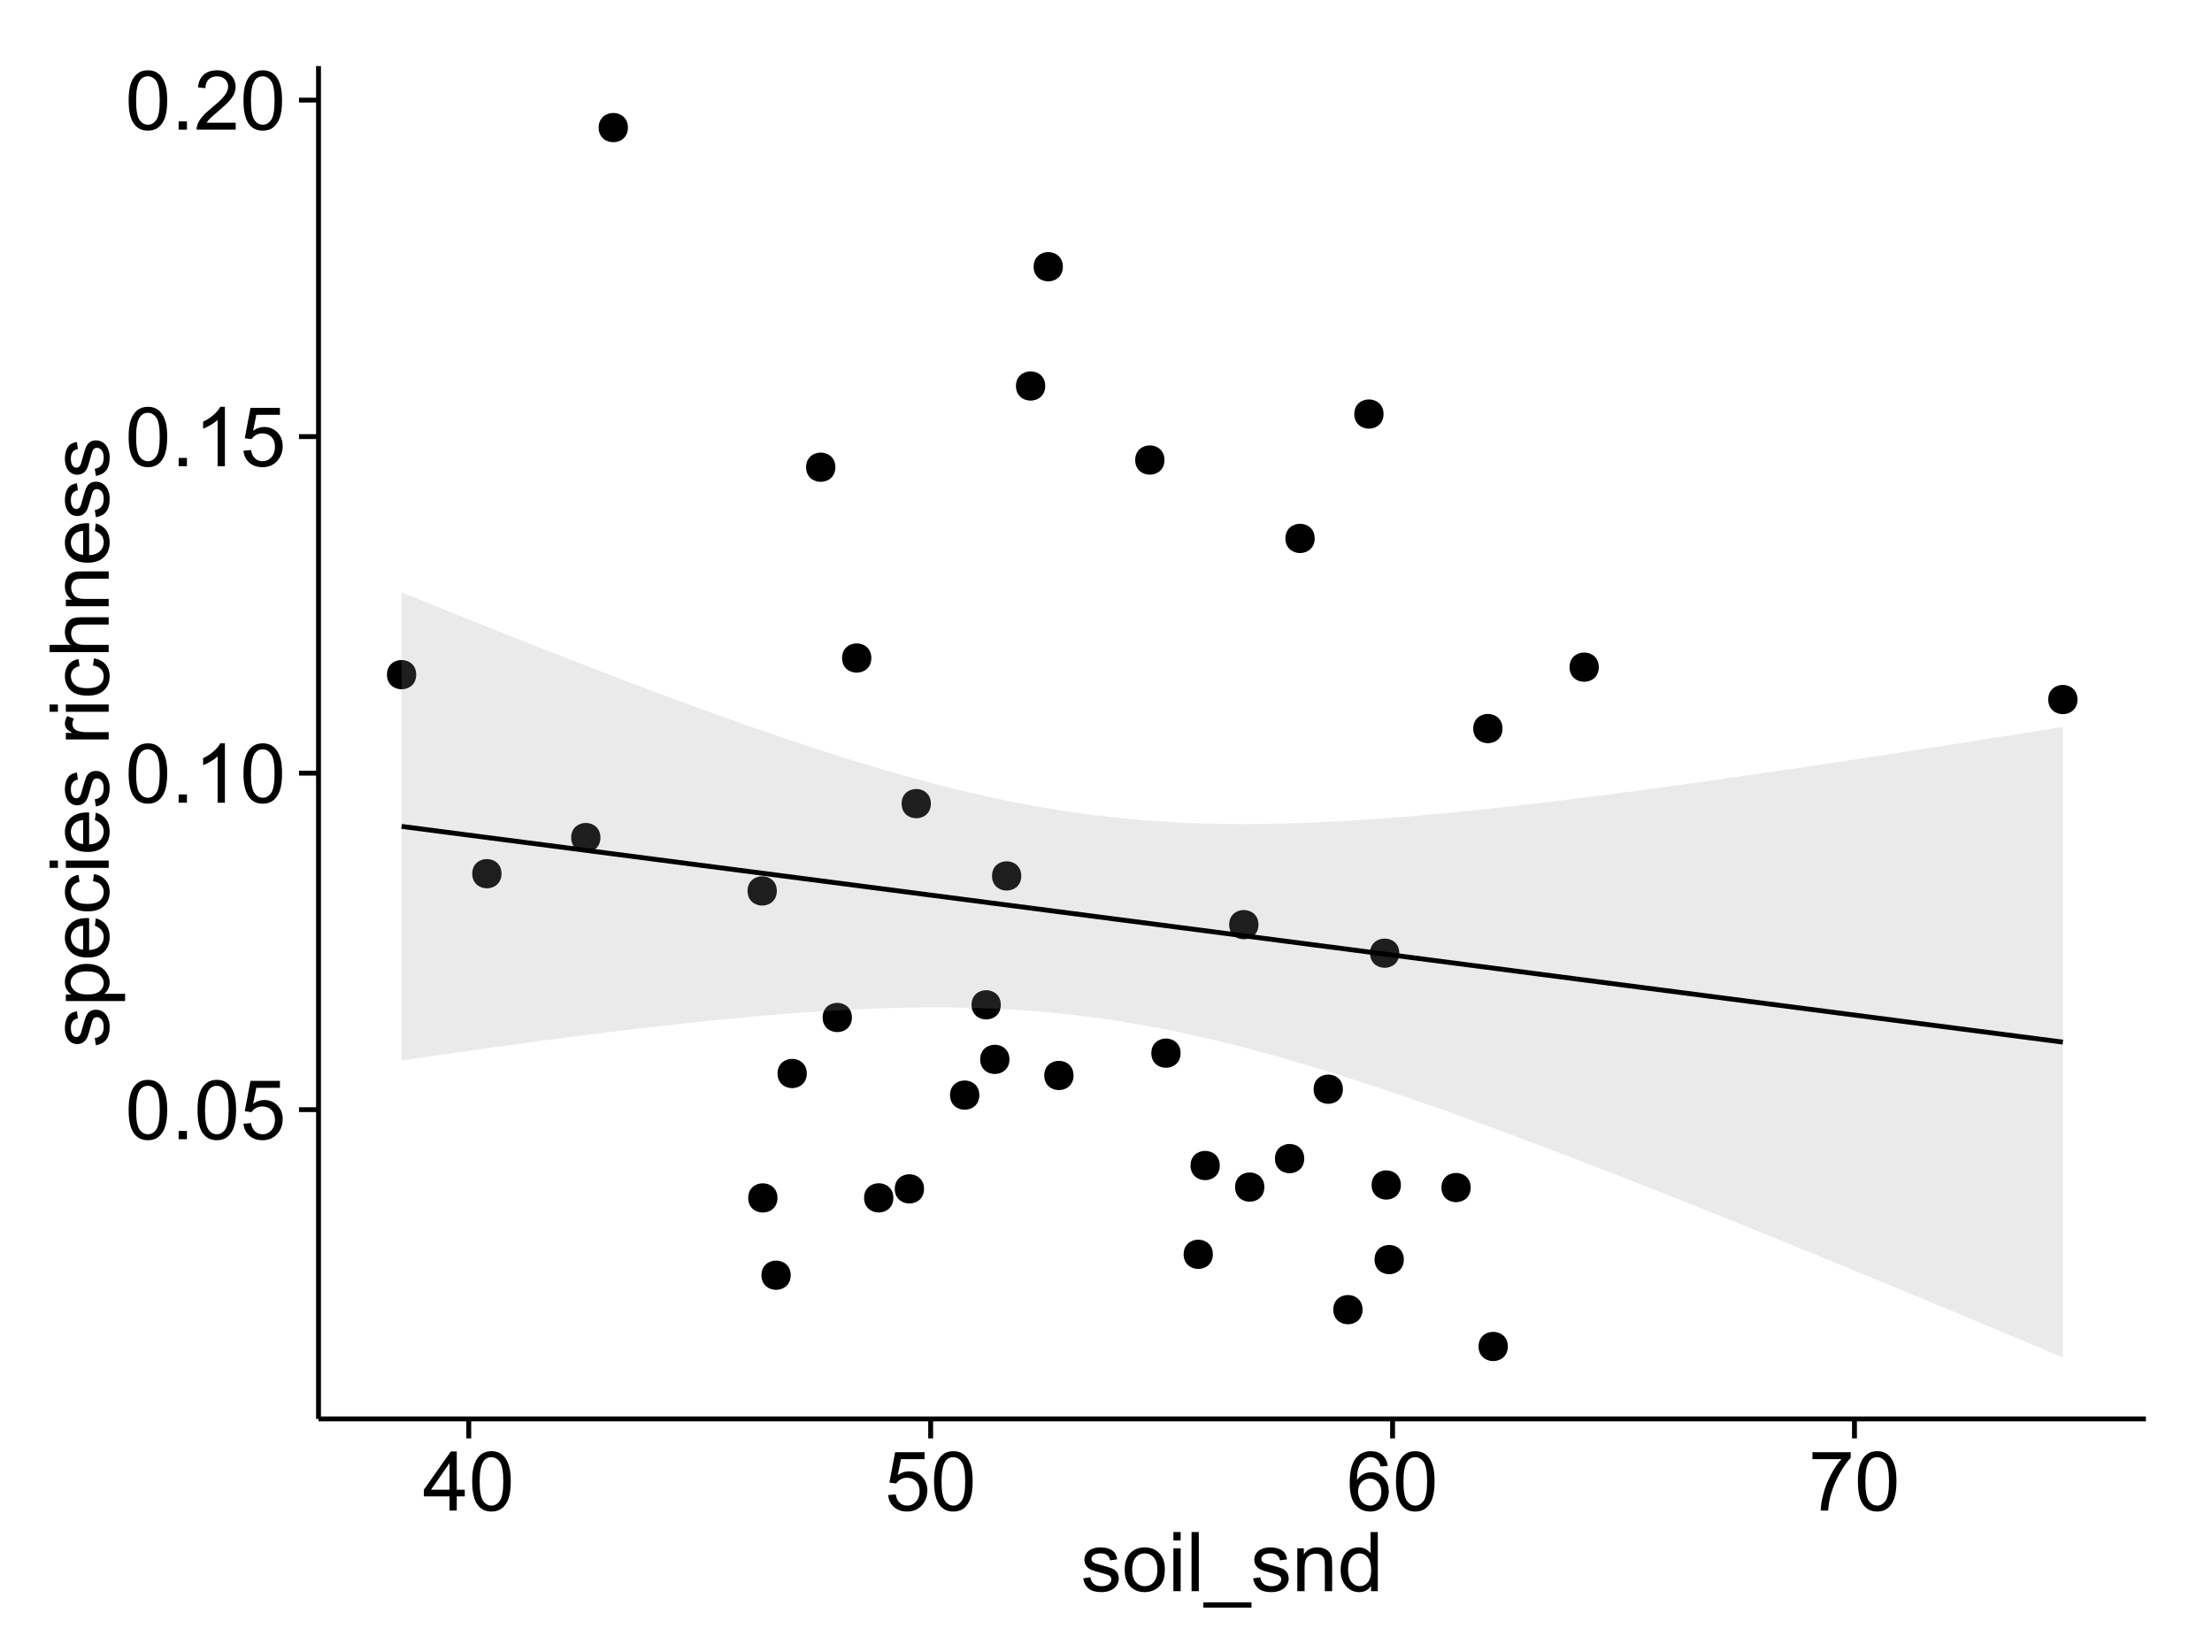 <?xml version="1.0" encoding="UTF-8"?>
<svg xmlns="http://www.w3.org/2000/svg" xmlns:xlink="http://www.w3.org/1999/xlink" width="482pt" height="360pt" viewBox="0 0 482 360" version="1.1">
<defs>
<g>
<symbol overflow="visible" id="glyph0-0">
<path style="stroke:none;" d="M 0.746 -6.355 C 0.742 -7.875 0.898 -9.102 1.215 -10.031 C 1.527 -10.961 1.996 -11.676 2.613 -12.18 C 3.23 -12.684 4.008 -12.938 4.949 -12.938 C 5.637 -12.938 6.242 -12.797 6.766 -12.52 C 7.285 -12.238 7.715 -11.836 8.059 -11.316 C 8.395 -10.789 8.664 -10.152 8.859 -9.398 C 9.051 -8.645 9.145 -7.629 9.148 -6.355 C 9.145 -4.84 8.992 -3.617 8.684 -2.691 C 8.371 -1.762 7.906 -1.047 7.289 -0.539 C 6.672 -0.035 5.891 0.215 4.949 0.219 C 3.703 0.215 2.727 -0.227 2.023 -1.117 C 1.168 -2.188 0.742 -3.934 0.746 -6.355 Z M 2.375 -6.355 C 2.371 -4.234 2.621 -2.824 3.117 -2.129 C 3.609 -1.426 4.219 -1.078 4.949 -1.082 C 5.672 -1.078 6.281 -1.43 6.781 -2.137 C 7.273 -2.836 7.523 -4.242 7.523 -6.355 C 7.523 -8.473 7.273 -9.883 6.781 -10.582 C 6.281 -11.277 5.664 -11.625 4.93 -11.629 C 4.199 -11.625 3.621 -11.316 3.191 -10.703 C 2.645 -9.918 2.371 -8.469 2.375 -6.355 Z M 2.375 -6.355 "/>
</symbol>
<symbol overflow="visible" id="glyph0-1">
<path style="stroke:none;" d="M 1.633 0 L 1.633 -1.801 L 3.438 -1.801 L 3.438 0 Z M 1.633 0 "/>
</symbol>
<symbol overflow="visible" id="glyph0-2">
<path style="stroke:none;" d="M 0.746 -3.375 L 2.406 -3.516 C 2.527 -2.707 2.812 -2.098 3.266 -1.691 C 3.711 -1.281 4.254 -1.078 4.887 -1.082 C 5.648 -1.078 6.293 -1.363 6.82 -1.941 C 7.344 -2.512 7.605 -3.273 7.609 -4.227 C 7.605 -5.125 7.352 -5.84 6.848 -6.363 C 6.34 -6.883 5.676 -7.141 4.859 -7.145 C 4.344 -7.141 3.887 -7.027 3.48 -6.797 C 3.07 -6.566 2.746 -6.266 2.516 -5.898 L 1.027 -6.09 L 2.277 -12.711 L 8.684 -12.711 L 8.684 -11.195 L 3.543 -11.195 L 2.848 -7.734 C 3.621 -8.273 4.43 -8.543 5.281 -8.543 C 6.402 -8.543 7.352 -8.152 8.129 -7.371 C 8.898 -6.59 9.285 -5.586 9.289 -4.367 C 9.285 -3.195 8.945 -2.188 8.27 -1.344 C 7.441 -0.301 6.316 0.215 4.887 0.219 C 3.715 0.215 2.758 -0.109 2.016 -0.766 C 1.273 -1.418 0.848 -2.289 0.746 -3.375 Z M 0.746 -3.375 "/>
</symbol>
<symbol overflow="visible" id="glyph0-3">
<path style="stroke:none;" d="M 6.707 0 L 5.125 0 L 5.125 -10.082 C 4.742 -9.715 4.242 -9.352 3.625 -8.988 C 3.004 -8.625 2.449 -8.352 1.961 -8.172 L 1.961 -9.703 C 2.844 -10.117 3.617 -10.621 4.281 -11.215 C 4.941 -11.805 5.41 -12.379 5.688 -12.938 L 6.707 -12.938 Z M 6.707 0 "/>
</symbol>
<symbol overflow="visible" id="glyph0-4">
<path style="stroke:none;" d="M 9.062 -1.52 L 9.062 0 L 0.547 0 C 0.531 -0.379 0.594 -0.742 0.73 -1.098 C 0.945 -1.676 1.293 -2.25 1.77 -2.812 C 2.246 -3.375 2.934 -4.023 3.84 -4.766 C 5.238 -5.906 6.188 -6.816 6.68 -7.492 C 7.172 -8.16 7.418 -8.793 7.418 -9.395 C 7.418 -10.02 7.191 -10.551 6.746 -10.98 C 6.293 -11.41 5.711 -11.625 4.992 -11.629 C 4.23 -11.625 3.621 -11.395 3.164 -10.941 C 2.703 -10.48 2.469 -9.848 2.469 -9.043 L 0.844 -9.211 C 0.953 -10.422 1.371 -11.344 2.102 -11.984 C 2.824 -12.617 3.801 -12.938 5.027 -12.938 C 6.262 -12.938 7.238 -12.594 7.961 -11.91 C 8.68 -11.223 9.039 -10.371 9.043 -9.359 C 9.039 -8.84 8.934 -8.336 8.727 -7.84 C 8.512 -7.34 8.164 -6.812 7.676 -6.266 C 7.188 -5.711 6.375 -4.957 5.238 -4 C 4.285 -3.199 3.676 -2.66 3.41 -2.379 C 3.141 -2.094 2.918 -1.805 2.742 -1.52 Z M 9.062 -1.52 "/>
</symbol>
<symbol overflow="visible" id="glyph0-5">
<path style="stroke:none;" d="M 5.82 0 L 5.82 -3.086 L 0.227 -3.086 L 0.227 -4.535 L 6.109 -12.883 L 7.398 -12.883 L 7.398 -4.535 L 9.141 -4.535 L 9.141 -3.086 L 7.398 -3.086 L 7.398 0 Z M 5.82 -4.535 L 5.82 -10.344 L 1.785 -4.535 Z M 5.82 -4.535 "/>
</symbol>
<symbol overflow="visible" id="glyph0-6">
<path style="stroke:none;" d="M 8.957 -9.73 L 7.383 -9.605 C 7.242 -10.223 7.043 -10.676 6.785 -10.961 C 6.355 -11.41 5.828 -11.637 5.203 -11.637 C 4.695 -11.637 4.25 -11.496 3.875 -11.215 C 3.375 -10.852 2.984 -10.32 2.695 -9.625 C 2.406 -8.926 2.258 -7.934 2.25 -6.645 C 2.629 -7.223 3.094 -7.652 3.645 -7.938 C 4.195 -8.215 4.773 -8.355 5.379 -8.359 C 6.434 -8.355 7.328 -7.969 8.07 -7.195 C 8.809 -6.418 9.18 -5.414 9.184 -4.184 C 9.18 -3.371 9.008 -2.617 8.66 -1.926 C 8.312 -1.23 7.832 -0.699 7.227 -0.332 C 6.613 0.035 5.922 0.215 5.148 0.219 C 3.828 0.215 2.754 -0.266 1.922 -1.234 C 1.09 -2.199 0.672 -3.797 0.676 -6.031 C 0.672 -8.516 1.133 -10.328 2.055 -11.461 C 2.855 -12.445 3.938 -12.938 5.301 -12.938 C 6.312 -12.938 7.141 -12.652 7.789 -12.086 C 8.434 -11.516 8.824 -10.73 8.957 -9.73 Z M 2.496 -4.176 C 2.496 -3.629 2.609 -3.105 2.844 -2.609 C 3.07 -2.109 3.395 -1.73 3.812 -1.473 C 4.227 -1.207 4.664 -1.078 5.125 -1.082 C 5.789 -1.078 6.363 -1.348 6.844 -1.891 C 7.324 -2.426 7.562 -3.156 7.566 -4.086 C 7.562 -4.973 7.328 -5.676 6.855 -6.191 C 6.379 -6.703 5.781 -6.961 5.062 -6.961 C 4.348 -6.961 3.738 -6.703 3.242 -6.191 C 2.742 -5.676 2.496 -5.004 2.496 -4.176 Z M 2.496 -4.176 "/>
</symbol>
<symbol overflow="visible" id="glyph0-7">
<path style="stroke:none;" d="M 0.852 -11.195 L 0.852 -12.719 L 9.195 -12.719 L 9.195 -11.488 C 8.367 -10.613 7.555 -9.453 6.754 -8.008 C 5.945 -6.559 5.324 -5.07 4.887 -3.543 C 4.57 -2.461 4.367 -1.281 4.281 0 L 2.656 0 C 2.668 -1.012 2.867 -2.234 3.25 -3.672 C 3.629 -5.105 4.176 -6.492 4.891 -7.828 C 5.602 -9.16 6.359 -10.281 7.164 -11.195 Z M 0.852 -11.195 "/>
</symbol>
<symbol overflow="visible" id="glyph0-8">
<path style="stroke:none;" d="M 0.555 -2.785 L 2.117 -3.031 C 2.203 -2.402 2.449 -1.922 2.852 -1.59 C 3.25 -1.254 3.812 -1.09 4.535 -1.09 C 5.262 -1.09 5.801 -1.234 6.152 -1.531 C 6.504 -1.824 6.68 -2.172 6.68 -2.574 C 6.68 -2.926 6.523 -3.207 6.215 -3.418 C 5.996 -3.555 5.457 -3.734 4.598 -3.953 C 3.434 -4.246 2.629 -4.5 2.184 -4.715 C 1.734 -4.926 1.395 -5.223 1.164 -5.602 C 0.93 -5.98 0.812 -6.398 0.816 -6.855 C 0.812 -7.27 0.91 -7.652 1.102 -8.012 C 1.293 -8.363 1.551 -8.66 1.883 -8.895 C 2.125 -9.074 2.461 -9.227 2.887 -9.355 C 3.309 -9.48 3.766 -9.543 4.254 -9.547 C 4.984 -9.543 5.625 -9.438 6.184 -9.23 C 6.734 -9.016 7.145 -8.73 7.41 -8.371 C 7.672 -8.008 7.852 -7.527 7.953 -6.926 L 6.406 -6.715 C 6.332 -7.195 6.129 -7.57 5.793 -7.84 C 5.453 -8.105 4.977 -8.238 4.367 -8.242 C 3.637 -8.238 3.121 -8.117 2.812 -7.883 C 2.5 -7.641 2.344 -7.359 2.348 -7.039 C 2.344 -6.832 2.406 -6.648 2.539 -6.484 C 2.664 -6.312 2.867 -6.172 3.148 -6.062 C 3.301 -6.004 3.766 -5.871 4.543 -5.66 C 5.66 -5.359 6.441 -5.113 6.887 -4.926 C 7.324 -4.734 7.672 -4.457 7.926 -4.094 C 8.176 -3.73 8.301 -3.281 8.305 -2.742 C 8.301 -2.215 8.148 -1.719 7.844 -1.254 C 7.535 -0.785 7.09 -0.422 6.512 -0.172 C 5.926 0.086 5.27 0.211 4.543 0.211 C 3.328 0.211 2.406 -0.039 1.77 -0.543 C 1.133 -1.047 0.727 -1.793 0.555 -2.785 Z M 0.555 -2.785 "/>
</symbol>
<symbol overflow="visible" id="glyph0-9">
<path style="stroke:none;" d="M 0.598 -4.668 C 0.598 -6.391 1.078 -7.672 2.039 -8.508 C 2.84 -9.199 3.816 -9.543 4.977 -9.547 C 6.254 -9.543 7.305 -9.125 8.121 -8.285 C 8.934 -7.441 9.34 -6.277 9.344 -4.797 C 9.34 -3.594 9.16 -2.648 8.801 -1.961 C 8.441 -1.27 7.914 -0.734 7.227 -0.359 C 6.535 0.023 5.785 0.211 4.977 0.211 C 3.664 0.211 2.609 -0.207 1.805 -1.047 C 1 -1.883 0.598 -3.09 0.598 -4.668 Z M 2.223 -4.668 C 2.219 -3.469 2.48 -2.574 3.004 -1.98 C 3.523 -1.387 4.18 -1.09 4.977 -1.09 C 5.758 -1.09 6.41 -1.387 6.934 -1.984 C 7.453 -2.582 7.715 -3.492 7.719 -4.719 C 7.715 -5.871 7.453 -6.746 6.93 -7.344 C 6.402 -7.934 5.75 -8.23 4.977 -8.234 C 4.18 -8.23 3.523 -7.938 3.004 -7.348 C 2.48 -6.754 2.219 -5.859 2.223 -4.668 Z M 2.223 -4.668 "/>
</symbol>
<symbol overflow="visible" id="glyph0-10">
<path style="stroke:none;" d="M 1.195 -11.066 L 1.195 -12.883 L 2.777 -12.883 L 2.777 -11.066 Z M 1.195 0 L 1.195 -9.336 L 2.777 -9.336 L 2.777 0 Z M 1.195 0 "/>
</symbol>
<symbol overflow="visible" id="glyph0-11">
<path style="stroke:none;" d="M 1.152 0 L 1.152 -12.883 L 2.734 -12.883 L 2.734 0 Z M 1.152 0 "/>
</symbol>
<symbol overflow="visible" id="glyph0-12">
<path style="stroke:none;" d="M -0.273 3.578 L -0.273 2.434 L 10.211 2.434 L 10.211 3.578 Z M -0.273 3.578 "/>
</symbol>
<symbol overflow="visible" id="glyph0-13">
<path style="stroke:none;" d="M 1.188 0 L 1.188 -9.336 L 2.609 -9.336 L 2.609 -8.008 C 3.293 -9.031 4.285 -9.543 5.582 -9.547 C 6.141 -9.543 6.656 -9.441 7.133 -9.242 C 7.602 -9.035 7.957 -8.77 8.191 -8.445 C 8.426 -8.113 8.59 -7.727 8.684 -7.277 C 8.742 -6.98 8.77 -6.465 8.773 -5.738 L 8.773 0 L 7.188 0 L 7.188 -5.68 C 7.184 -6.32 7.121 -6.801 7.004 -7.121 C 6.879 -7.438 6.66 -7.695 6.348 -7.887 C 6.031 -8.074 5.664 -8.168 5.246 -8.172 C 4.566 -8.168 3.984 -7.953 3.5 -7.531 C 3.008 -7.102 2.766 -6.293 2.77 -5.098 L 2.77 0 Z M 1.188 0 "/>
</symbol>
<symbol overflow="visible" id="glyph0-14">
<path style="stroke:none;" d="M 7.242 0 L 7.242 -1.18 C 6.648 -0.25 5.777 0.211 4.633 0.211 C 3.887 0.211 3.203 0.008 2.578 -0.402 C 1.953 -0.812 1.469 -1.387 1.129 -2.121 C 0.785 -2.855 0.613 -3.699 0.617 -4.656 C 0.613 -5.586 0.77 -6.43 1.082 -7.191 C 1.391 -7.949 1.855 -8.531 2.477 -8.938 C 3.098 -9.34 3.793 -9.543 4.562 -9.547 C 5.121 -9.543 5.621 -9.426 6.062 -9.188 C 6.5 -8.949 6.859 -8.641 7.137 -8.262 L 7.137 -12.883 L 8.711 -12.883 L 8.711 0 Z M 2.242 -4.656 C 2.238 -3.461 2.488 -2.566 2.996 -1.977 C 3.496 -1.383 4.094 -1.09 4.781 -1.09 C 5.473 -1.09 6.059 -1.371 6.543 -1.938 C 7.023 -2.5 7.266 -3.363 7.27 -4.527 C 7.266 -5.801 7.02 -6.738 6.531 -7.336 C 6.035 -7.934 5.43 -8.23 4.711 -8.234 C 4.008 -8.23 3.418 -7.945 2.949 -7.371 C 2.473 -6.797 2.238 -5.891 2.242 -4.656 Z M 2.242 -4.656 "/>
</symbol>
<symbol overflow="visible" id="glyph1-0">
<path style="stroke:none;" d="M -2.785 -0.555 L -3.031 -2.117 C -2.402 -2.203 -1.922 -2.449 -1.59 -2.852 C -1.254 -3.25 -1.09 -3.812 -1.09 -4.535 C -1.09 -5.262 -1.234 -5.801 -1.531 -6.152 C -1.824 -6.504 -2.172 -6.68 -2.574 -6.68 C -2.926 -6.68 -3.207 -6.523 -3.418 -6.215 C -3.555 -5.996 -3.734 -5.457 -3.953 -4.598 C -4.246 -3.434 -4.5 -2.629 -4.715 -2.184 C -4.926 -1.734 -5.223 -1.395 -5.602 -1.164 C -5.98 -0.93 -6.398 -0.812 -6.855 -0.816 C -7.27 -0.812 -7.652 -0.91 -8.012 -1.102 C -8.363 -1.293 -8.66 -1.551 -8.895 -1.883 C -9.074 -2.125 -9.227 -2.461 -9.355 -2.887 C -9.48 -3.309 -9.543 -3.766 -9.547 -4.254 C -9.543 -4.984 -9.438 -5.625 -9.23 -6.184 C -9.016 -6.734 -8.73 -7.145 -8.371 -7.41 C -8.008 -7.672 -7.527 -7.852 -6.926 -7.953 L -6.715 -6.406 C -7.195 -6.332 -7.57 -6.129 -7.84 -5.797 C -8.105 -5.457 -8.238 -4.98 -8.242 -4.367 C -8.238 -3.637 -8.117 -3.121 -7.883 -2.812 C -7.641 -2.5 -7.359 -2.344 -7.039 -2.348 C -6.832 -2.344 -6.648 -2.406 -6.484 -2.539 C -6.312 -2.664 -6.172 -2.867 -6.062 -3.148 C -6.004 -3.301 -5.871 -3.766 -5.66 -4.543 C -5.359 -5.66 -5.113 -6.441 -4.926 -6.887 C -4.734 -7.324 -4.457 -7.672 -4.094 -7.926 C -3.73 -8.176 -3.281 -8.301 -2.742 -8.305 C -2.211 -8.301 -1.711 -8.148 -1.25 -7.844 C -0.781 -7.535 -0.422 -7.09 -0.172 -6.512 C 0.086 -5.926 0.211 -5.27 0.211 -4.543 C 0.211 -3.328 -0.039 -2.406 -0.543 -1.77 C -1.047 -1.133 -1.793 -0.727 -2.785 -0.555 Z M -2.785 -0.555 "/>
</symbol>
<symbol overflow="visible" id="glyph1-1">
<path style="stroke:none;" d="M 3.578 -1.188 L -9.336 -1.188 L -9.336 -2.629 L -8.121 -2.629 C -8.594 -2.965 -8.949 -3.348 -9.188 -3.777 C -9.426 -4.203 -9.543 -4.723 -9.547 -5.336 C -9.543 -6.129 -9.34 -6.832 -8.93 -7.445 C -8.516 -8.051 -7.934 -8.512 -7.191 -8.824 C -6.441 -9.133 -5.625 -9.285 -4.738 -9.289 C -3.781 -9.285 -2.922 -9.113 -2.156 -8.773 C -1.391 -8.43 -0.805 -7.934 -0.398 -7.281 C 0.008 -6.625 0.211 -5.938 0.211 -5.219 C 0.211 -4.691 0.102 -4.219 -0.121 -3.801 C -0.344 -3.379 -0.625 -3.035 -0.965 -2.77 L 3.578 -2.77 Z M -4.613 -2.621 C -3.41 -2.613 -2.523 -2.855 -1.949 -3.348 C -1.375 -3.832 -1.09 -4.422 -1.09 -5.117 C -1.09 -5.816 -1.387 -6.418 -1.98 -6.922 C -2.574 -7.418 -3.496 -7.668 -4.746 -7.672 C -5.934 -7.668 -6.824 -7.426 -7.418 -6.938 C -8.008 -6.449 -8.301 -5.863 -8.305 -5.188 C -8.301 -4.508 -7.988 -3.914 -7.359 -3.398 C -6.727 -2.879 -5.809 -2.617 -4.613 -2.621 Z M -4.613 -2.621 "/>
</symbol>
<symbol overflow="visible" id="glyph1-2">
<path style="stroke:none;" d="M -3.004 -7.578 L -2.805 -9.211 C -1.848 -8.953 -1.105 -8.473 -0.578 -7.777 C -0.051 -7.078 0.211 -6.188 0.211 -5.105 C 0.211 -3.738 -0.207 -2.656 -1.051 -1.859 C -1.887 -1.055 -3.066 -0.656 -4.586 -0.66 C -6.156 -0.656 -7.375 -1.059 -8.246 -1.871 C -9.109 -2.676 -9.543 -3.727 -9.547 -5.02 C -9.543 -6.266 -9.117 -7.285 -8.27 -8.078 C -7.418 -8.867 -6.223 -9.262 -4.684 -9.266 C -4.586 -9.262 -4.445 -9.258 -4.262 -9.254 L -4.262 -2.293 C -3.234 -2.348 -2.449 -2.641 -1.906 -3.164 C -1.359 -3.684 -1.09 -4.332 -1.09 -5.117 C -1.09 -5.691 -1.242 -6.188 -1.547 -6.598 C -1.852 -7.008 -2.336 -7.332 -3.004 -7.578 Z M -5.562 -2.383 L -5.562 -7.594 C -6.344 -7.523 -6.934 -7.324 -7.328 -6.996 C -7.934 -6.492 -8.238 -5.836 -8.242 -5.035 C -8.238 -4.305 -7.996 -3.695 -7.512 -3.203 C -7.027 -2.707 -6.375 -2.434 -5.562 -2.383 Z M -5.562 -2.383 "/>
</symbol>
<symbol overflow="visible" id="glyph1-3">
<path style="stroke:none;" d="M -3.418 -7.277 L -3.215 -8.832 C -2.141 -8.66 -1.301 -8.227 -0.699 -7.527 C -0.09 -6.824 0.211 -5.965 0.211 -4.949 C 0.211 -3.668 -0.203 -2.641 -1.039 -1.867 C -1.871 -1.09 -3.07 -0.703 -4.633 -0.703 C -5.637 -0.703 -6.52 -0.867 -7.277 -1.203 C -8.031 -1.535 -8.598 -2.047 -8.977 -2.73 C -9.355 -3.41 -9.543 -4.152 -9.547 -4.957 C -9.543 -5.969 -9.289 -6.797 -8.777 -7.441 C -8.262 -8.086 -7.531 -8.5 -6.59 -8.684 L -6.355 -7.145 C -6.98 -6.996 -7.453 -6.738 -7.77 -6.367 C -8.082 -5.992 -8.238 -5.543 -8.242 -5.02 C -8.238 -4.219 -7.953 -3.57 -7.387 -3.074 C -6.812 -2.574 -5.91 -2.324 -4.676 -2.328 C -3.422 -2.324 -2.508 -2.566 -1.941 -3.047 C -1.371 -3.527 -1.09 -4.152 -1.09 -4.93 C -1.09 -5.547 -1.277 -6.066 -1.66 -6.484 C -2.035 -6.898 -2.621 -7.164 -3.418 -7.277 Z M -3.418 -7.277 "/>
</symbol>
<symbol overflow="visible" id="glyph1-4">
<path style="stroke:none;" d="M -11.066 -1.195 L -12.883 -1.195 L -12.883 -2.777 L -11.066 -2.777 Z M 0 -1.195 L -9.336 -1.195 L -9.336 -2.777 L 0 -2.777 Z M 0 -1.195 "/>
</symbol>
<symbol overflow="visible" id="glyph1-5">
<path style="stroke:none;" d=""/>
</symbol>
<symbol overflow="visible" id="glyph1-6">
<path style="stroke:none;" d="M 0 -1.168 L -9.336 -1.168 L -9.336 -2.594 L -7.918 -2.594 C -8.578 -2.953 -9.016 -3.289 -9.23 -3.598 C -9.438 -3.906 -9.543 -4.242 -9.547 -4.613 C -9.543 -5.145 -9.375 -5.688 -9.035 -6.242 L -7.566 -5.695 C -7.793 -5.309 -7.91 -4.922 -7.91 -4.535 C -7.91 -4.188 -7.805 -3.875 -7.598 -3.602 C -7.387 -3.324 -7.098 -3.129 -6.734 -3.016 C -6.168 -2.836 -5.555 -2.746 -4.887 -2.75 L 0 -2.75 Z M 0 -1.168 "/>
</symbol>
<symbol overflow="visible" id="glyph1-7">
<path style="stroke:none;" d="M 0 -1.188 L -12.883 -1.188 L -12.883 -2.77 L -8.262 -2.77 C -9.117 -3.504 -9.543 -4.434 -9.547 -5.562 C -9.543 -6.25 -9.406 -6.852 -9.137 -7.363 C -8.859 -7.871 -8.484 -8.234 -8.004 -8.457 C -7.523 -8.676 -6.824 -8.789 -5.914 -8.789 L 0 -8.789 L 0 -7.207 L -5.914 -7.207 C -6.703 -7.207 -7.281 -7.035 -7.641 -6.691 C -8 -6.348 -8.18 -5.863 -8.184 -5.238 C -8.18 -4.77 -8.059 -4.328 -7.816 -3.914 C -7.574 -3.5 -7.242 -3.203 -6.828 -3.031 C -6.406 -2.852 -5.832 -2.766 -5.105 -2.77 L 0 -2.77 Z M 0 -1.188 "/>
</symbol>
<symbol overflow="visible" id="glyph1-8">
<path style="stroke:none;" d="M 0 -1.188 L -9.336 -1.188 L -9.336 -2.609 L -8.008 -2.609 C -9.031 -3.293 -9.543 -4.285 -9.547 -5.582 C -9.543 -6.141 -9.441 -6.656 -9.242 -7.133 C -9.035 -7.602 -8.77 -7.957 -8.445 -8.191 C -8.113 -8.426 -7.727 -8.59 -7.277 -8.684 C -6.98 -8.742 -6.465 -8.77 -5.738 -8.773 L 0 -8.773 L 0 -7.188 L -5.68 -7.188 C -6.32 -7.184 -6.801 -7.121 -7.121 -7.004 C -7.438 -6.879 -7.695 -6.66 -7.887 -6.348 C -8.074 -6.031 -8.168 -5.664 -8.172 -5.246 C -8.168 -4.57 -7.953 -3.992 -7.531 -3.504 C -7.102 -3.012 -6.293 -2.766 -5.098 -2.77 L 0 -2.77 Z M 0 -1.188 "/>
</symbol>
</g>
<clipPath id="clip1">
  <path d="M 69.406 14.398 L 468.602 14.398 L 468.602 310.164 L 69.406 310.164 Z M 69.406 14.398 "/>
</clipPath>
</defs>
<g id="surface2351">
<rect x="0" y="0" width="482" height="360" style="fill:rgb(100%,100%,100%);fill-opacity:1;stroke:none;"/>
<rect x="0" y="0" width="482" height="360" style="fill:rgb(100%,100%,100%);fill-opacity:1;stroke:none;"/>
<path style="fill:none;stroke-width:1.063;stroke-linecap:round;stroke-linejoin:round;stroke:rgb(100%,100%,100%);stroke-opacity:1;stroke-miterlimit:10;" d="M 0 360 L 482 360 L 482 0 L 0 0 Z M 0 360 "/>
<g clip-path="url(#clip1)" clip-rule="nonzero">
<path style=" stroke:none;fill-rule:nonzero;fill:rgb(100%,100%,100%);fill-opacity:1;" d="M 69.406 309.168 L 467.602 309.168 L 467.602 14.402 L 69.406 14.402 Z M 69.406 309.168 "/>
<path style=" stroke:none;fill-rule:nonzero;fill:rgb(0%,0%,0%);fill-opacity:1;" d="M 168.207 194.129 C 168.207 196.965 163.953 196.965 163.953 194.129 C 163.953 191.293 168.207 191.293 168.207 194.129 "/>
<path style=" stroke:none;fill-rule:nonzero;fill:rgb(0%,0%,0%);fill-opacity:1;" d="M 232.863 234.336 C 232.863 237.168 228.609 237.168 228.609 234.336 C 228.609 231.5 232.863 231.5 232.863 234.336 "/>
<path style=" stroke:none;fill-rule:nonzero;fill:rgb(0%,0%,0%);fill-opacity:1;" d="M 200.285 259.047 C 200.285 261.883 196.035 261.883 196.035 259.047 C 196.035 256.211 200.285 256.211 200.285 259.047 "/>
<path style=" stroke:none;fill-rule:nonzero;fill:rgb(0%,0%,0%);fill-opacity:1;" d="M 221.477 190.859 C 221.477 193.695 217.223 193.695 217.223 190.859 C 217.223 188.023 221.477 188.023 221.477 190.859 "/>
<path style=" stroke:none;fill-rule:nonzero;fill:rgb(0%,0%,0%);fill-opacity:1;" d="M 300.414 90.219 C 300.414 93.051 296.164 93.051 296.164 90.219 C 296.164 87.383 300.414 87.383 300.414 90.219 "/>
<path style=" stroke:none;fill-rule:nonzero;fill:rgb(0%,0%,0%);fill-opacity:1;" d="M 212.328 238.617 C 212.328 241.449 208.078 241.449 208.078 238.617 C 208.078 235.781 212.328 235.781 212.328 238.617 "/>
<path style=" stroke:none;fill-rule:nonzero;fill:rgb(0%,0%,0%);fill-opacity:1;" d="M 273.156 201.473 C 273.156 204.309 268.902 204.309 268.902 201.473 C 268.902 198.641 273.156 198.641 273.156 201.473 "/>
<path style=" stroke:none;fill-rule:nonzero;fill:rgb(0%,0%,0%);fill-opacity:1;" d="M 129.773 182.5 C 129.773 185.336 125.523 185.336 125.523 182.5 C 125.523 179.668 129.773 179.668 129.773 182.5 "/>
<path style=" stroke:none;fill-rule:nonzero;fill:rgb(0%,0%,0%);fill-opacity:1;" d="M 168.348 261.02 C 168.348 263.852 164.094 263.852 164.094 261.02 C 164.094 258.184 168.348 258.184 168.348 261.02 "/>
<path style=" stroke:none;fill-rule:nonzero;fill:rgb(0%,0%,0%);fill-opacity:1;" d="M 218.895 230.828 C 218.895 233.664 214.645 233.664 214.645 230.828 C 214.645 227.992 218.895 227.992 218.895 230.828 "/>
<path style=" stroke:none;fill-rule:nonzero;fill:rgb(0%,0%,0%);fill-opacity:1;" d="M 89.629 147 C 89.629 149.836 85.379 149.836 85.379 147 C 85.379 144.164 89.629 144.164 89.629 147 "/>
<path style=" stroke:none;fill-rule:nonzero;fill:rgb(0%,0%,0%);fill-opacity:1;" d="M 108.215 190.371 C 108.215 193.203 103.965 193.203 103.965 190.371 C 103.965 187.535 108.215 187.535 108.215 190.371 "/>
<path style=" stroke:none;fill-rule:nonzero;fill:rgb(0%,0%,0%);fill-opacity:1;" d="M 285.41 117.316 C 285.41 120.152 281.156 120.152 281.156 117.316 C 281.156 114.484 285.41 114.484 285.41 117.316 "/>
<path style=" stroke:none;fill-rule:nonzero;fill:rgb(0%,0%,0%);fill-opacity:1;" d="M 226.695 84.102 C 226.695 86.938 222.445 86.938 222.445 84.102 C 222.445 81.27 226.695 81.27 226.695 84.102 "/>
<path style=" stroke:none;fill-rule:nonzero;fill:rgb(0%,0%,0%);fill-opacity:1;" d="M 252.68 100.238 C 252.68 103.074 248.426 103.074 248.426 100.238 C 248.426 97.406 252.68 97.406 252.68 100.238 "/>
<path style=" stroke:none;fill-rule:nonzero;fill:rgb(0%,0%,0%);fill-opacity:1;" d="M 304.191 258.199 C 304.191 261.031 299.938 261.031 299.938 258.199 C 299.938 255.363 304.191 255.363 304.191 258.199 "/>
<path style=" stroke:none;fill-rule:nonzero;fill:rgb(0%,0%,0%);fill-opacity:1;" d="M 283.133 252.453 C 283.133 255.285 278.883 255.285 278.883 252.453 C 278.883 249.617 283.133 249.617 283.133 252.453 "/>
<path style=" stroke:none;fill-rule:nonzero;fill:rgb(0%,0%,0%);fill-opacity:1;" d="M 230.539 58.117 C 230.539 60.953 226.289 60.953 226.289 58.117 C 226.289 55.285 230.539 55.285 230.539 58.117 "/>
<path style=" stroke:none;fill-rule:nonzero;fill:rgb(0%,0%,0%);fill-opacity:1;" d="M 347.32 145.367 C 347.32 148.203 343.066 148.203 343.066 145.367 C 343.066 142.535 347.32 142.535 347.32 145.367 "/>
<path style=" stroke:none;fill-rule:nonzero;fill:rgb(0%,0%,0%);fill-opacity:1;" d="M 174.738 233.91 C 174.738 236.742 170.488 236.742 170.488 233.91 C 170.488 231.074 174.738 231.074 174.738 233.91 "/>
<path style=" stroke:none;fill-rule:nonzero;fill:rgb(0%,0%,0%);fill-opacity:1;" d="M 303.848 207.691 C 303.848 210.527 299.598 210.527 299.598 207.691 C 299.598 204.855 303.848 204.855 303.848 207.691 "/>
<path style=" stroke:none;fill-rule:nonzero;fill:rgb(0%,0%,0%);fill-opacity:1;" d="M 201.777 175.105 C 201.777 177.941 197.527 177.941 197.527 175.105 C 197.527 172.27 201.777 172.27 201.777 175.105 "/>
<path style=" stroke:none;fill-rule:nonzero;fill:rgb(0%,0%,0%);fill-opacity:1;" d="M 295.84 285.363 C 295.84 288.199 291.586 288.199 291.586 285.363 C 291.586 282.527 295.84 282.527 295.84 285.363 "/>
<path style=" stroke:none;fill-rule:nonzero;fill:rgb(0%,0%,0%);fill-opacity:1;" d="M 263.227 273.301 C 263.227 276.137 258.977 276.137 258.977 273.301 C 258.977 270.469 263.227 270.469 263.227 273.301 "/>
<path style=" stroke:none;fill-rule:nonzero;fill:rgb(0%,0%,0%);fill-opacity:1;" d="M 180.965 101.805 C 180.965 104.637 176.715 104.637 176.715 101.805 C 176.715 98.969 180.965 98.969 180.965 101.805 "/>
<path style=" stroke:none;fill-rule:nonzero;fill:rgb(0%,0%,0%);fill-opacity:1;" d="M 135.766 27.797 C 135.766 30.633 131.516 30.633 131.516 27.797 C 131.516 24.965 135.766 24.965 135.766 27.797 "/>
<path style=" stroke:none;fill-rule:nonzero;fill:rgb(0%,0%,0%);fill-opacity:1;" d="M 291.555 237.328 C 291.555 240.164 287.301 240.164 287.301 237.328 C 287.301 234.496 291.555 234.496 291.555 237.328 "/>
<path style=" stroke:none;fill-rule:nonzero;fill:rgb(0%,0%,0%);fill-opacity:1;" d="M 193.602 261.008 C 193.602 263.84 189.348 263.84 189.348 261.008 C 189.348 258.172 193.602 258.172 193.602 261.008 "/>
<path style=" stroke:none;fill-rule:nonzero;fill:rgb(0%,0%,0%);fill-opacity:1;" d="M 264.73 253.961 C 264.73 256.797 260.48 256.797 260.48 253.961 C 260.48 251.125 264.73 251.125 264.73 253.961 "/>
<path style=" stroke:none;fill-rule:nonzero;fill:rgb(0%,0%,0%);fill-opacity:1;" d="M 304.832 274.449 C 304.832 277.285 300.578 277.285 300.578 274.449 C 300.578 271.617 304.832 271.617 304.832 274.449 "/>
<path style=" stroke:none;fill-rule:nonzero;fill:rgb(0%,0%,0%);fill-opacity:1;" d="M 188.805 143.379 C 188.805 146.215 184.551 146.215 184.551 143.379 C 184.551 140.543 188.805 140.543 188.805 143.379 "/>
<path style=" stroke:none;fill-rule:nonzero;fill:rgb(0%,0%,0%);fill-opacity:1;" d="M 217.016 218.945 C 217.016 221.781 212.762 221.781 212.762 218.945 C 212.762 216.113 217.016 216.113 217.016 218.945 "/>
<path style=" stroke:none;fill-rule:nonzero;fill:rgb(0%,0%,0%);fill-opacity:1;" d="M 274.441 258.656 C 274.441 261.492 270.188 261.492 270.188 258.656 C 270.188 255.82 274.441 255.82 274.441 258.656 "/>
<path style=" stroke:none;fill-rule:nonzero;fill:rgb(0%,0%,0%);fill-opacity:1;" d="M 327.496 293.383 C 327.496 296.219 323.242 296.219 323.242 293.383 C 323.242 290.551 327.496 290.551 327.496 293.383 "/>
<path style=" stroke:none;fill-rule:nonzero;fill:rgb(0%,0%,0%);fill-opacity:1;" d="M 451.625 152.426 C 451.625 155.258 447.375 155.258 447.375 152.426 C 447.375 149.59 451.625 149.59 451.625 152.426 "/>
<path style=" stroke:none;fill-rule:nonzero;fill:rgb(0%,0%,0%);fill-opacity:1;" d="M 326.336 158.746 C 326.336 161.582 322.086 161.582 322.086 158.746 C 322.086 155.914 326.336 155.914 326.336 158.746 "/>
<path style=" stroke:none;fill-rule:nonzero;fill:rgb(0%,0%,0%);fill-opacity:1;" d="M 184.57 221.703 C 184.57 224.539 180.316 224.539 180.316 221.703 C 180.316 218.867 184.57 218.867 184.57 221.703 "/>
<path style=" stroke:none;fill-rule:nonzero;fill:rgb(0%,0%,0%);fill-opacity:1;" d="M 256.191 229.477 C 256.191 232.309 251.938 232.309 251.938 229.477 C 251.938 226.641 256.191 226.641 256.191 229.477 "/>
<path style=" stroke:none;fill-rule:nonzero;fill:rgb(0%,0%,0%);fill-opacity:1;" d="M 319.402 258.762 C 319.402 261.594 315.152 261.594 315.152 258.762 C 315.152 255.926 319.402 255.926 319.402 258.762 "/>
<path style=" stroke:none;fill-rule:nonzero;fill:rgb(0%,0%,0%);fill-opacity:1;" d="M 171.238 277.855 C 171.238 280.691 166.988 280.691 166.988 277.855 C 166.988 275.023 171.238 275.023 171.238 277.855 "/>
<path style=" stroke:none;fill-rule:nonzero;fill:rgb(0%,0%,0%);fill-opacity:1;" d="M 169.27 194.129 C 169.27 198.379 162.891 198.379 162.891 194.129 C 162.891 189.875 169.27 189.875 169.27 194.129 "/>
<path style=" stroke:none;fill-rule:nonzero;fill:rgb(0%,0%,0%);fill-opacity:1;" d="M 233.926 234.336 C 233.926 238.586 227.547 238.586 227.547 234.336 C 227.547 230.082 233.926 230.082 233.926 234.336 "/>
<path style=" stroke:none;fill-rule:nonzero;fill:rgb(0%,0%,0%);fill-opacity:1;" d="M 201.348 259.047 C 201.348 263.297 194.973 263.297 194.973 259.047 C 194.973 254.793 201.348 254.793 201.348 259.047 "/>
<path style=" stroke:none;fill-rule:nonzero;fill:rgb(0%,0%,0%);fill-opacity:1;" d="M 222.539 190.859 C 222.539 195.109 216.16 195.109 216.16 190.859 C 216.16 186.605 222.539 186.605 222.539 190.859 "/>
<path style=" stroke:none;fill-rule:nonzero;fill:rgb(0%,0%,0%);fill-opacity:1;" d="M 301.477 90.219 C 301.477 94.469 295.102 94.469 295.102 90.219 C 295.102 85.965 301.477 85.965 301.477 90.219 "/>
<path style=" stroke:none;fill-rule:nonzero;fill:rgb(0%,0%,0%);fill-opacity:1;" d="M 213.395 238.617 C 213.395 242.867 207.016 242.867 207.016 238.617 C 207.016 234.363 213.395 234.363 213.395 238.617 "/>
<path style=" stroke:none;fill-rule:nonzero;fill:rgb(0%,0%,0%);fill-opacity:1;" d="M 274.219 201.473 C 274.219 205.727 267.84 205.727 267.84 201.473 C 267.84 197.223 274.219 197.223 274.219 201.473 "/>
<path style=" stroke:none;fill-rule:nonzero;fill:rgb(0%,0%,0%);fill-opacity:1;" d="M 130.836 182.5 C 130.836 186.754 124.461 186.754 124.461 182.5 C 124.461 178.25 130.836 178.25 130.836 182.5 "/>
<path style=" stroke:none;fill-rule:nonzero;fill:rgb(0%,0%,0%);fill-opacity:1;" d="M 169.41 261.02 C 169.41 265.27 163.031 265.27 163.031 261.02 C 163.031 256.766 169.41 256.766 169.41 261.02 "/>
<path style=" stroke:none;fill-rule:nonzero;fill:rgb(0%,0%,0%);fill-opacity:1;" d="M 219.961 230.828 C 219.961 235.082 213.582 235.082 213.582 230.828 C 213.582 226.578 219.961 226.578 219.961 230.828 "/>
<path style=" stroke:none;fill-rule:nonzero;fill:rgb(0%,0%,0%);fill-opacity:1;" d="M 90.691 147 C 90.691 151.254 84.316 151.254 84.316 147 C 84.316 142.75 90.691 142.75 90.691 147 "/>
<path style=" stroke:none;fill-rule:nonzero;fill:rgb(0%,0%,0%);fill-opacity:1;" d="M 109.281 190.371 C 109.281 194.621 102.902 194.621 102.902 190.371 C 102.902 186.117 109.281 186.117 109.281 190.371 "/>
<path style=" stroke:none;fill-rule:nonzero;fill:rgb(0%,0%,0%);fill-opacity:1;" d="M 286.473 117.316 C 286.473 121.57 280.094 121.57 280.094 117.316 C 280.094 113.066 286.473 113.066 286.473 117.316 "/>
<path style=" stroke:none;fill-rule:nonzero;fill:rgb(0%,0%,0%);fill-opacity:1;" d="M 227.758 84.102 C 227.758 88.355 221.379 88.355 221.379 84.102 C 221.379 79.852 227.758 79.852 227.758 84.102 "/>
<path style=" stroke:none;fill-rule:nonzero;fill:rgb(0%,0%,0%);fill-opacity:1;" d="M 253.742 100.238 C 253.742 104.492 247.363 104.492 247.363 100.238 C 247.363 95.988 253.742 95.988 253.742 100.238 "/>
<path style=" stroke:none;fill-rule:nonzero;fill:rgb(0%,0%,0%);fill-opacity:1;" d="M 305.254 258.199 C 305.254 262.449 298.875 262.449 298.875 258.199 C 298.875 253.945 305.254 253.945 305.254 258.199 "/>
<path style=" stroke:none;fill-rule:nonzero;fill:rgb(0%,0%,0%);fill-opacity:1;" d="M 284.195 252.453 C 284.195 256.703 277.816 256.703 277.816 252.453 C 277.816 248.199 284.195 248.199 284.195 252.453 "/>
<path style=" stroke:none;fill-rule:nonzero;fill:rgb(0%,0%,0%);fill-opacity:1;" d="M 231.602 58.117 C 231.602 62.371 225.227 62.371 225.227 58.117 C 225.227 53.867 231.602 53.867 231.602 58.117 "/>
<path style=" stroke:none;fill-rule:nonzero;fill:rgb(0%,0%,0%);fill-opacity:1;" d="M 348.383 145.367 C 348.383 149.621 342.004 149.621 342.004 145.367 C 342.004 141.117 348.383 141.117 348.383 145.367 "/>
<path style=" stroke:none;fill-rule:nonzero;fill:rgb(0%,0%,0%);fill-opacity:1;" d="M 175.801 233.91 C 175.801 238.16 169.426 238.16 169.426 233.91 C 169.426 229.656 175.801 229.656 175.801 233.91 "/>
<path style=" stroke:none;fill-rule:nonzero;fill:rgb(0%,0%,0%);fill-opacity:1;" d="M 304.91 207.691 C 304.91 211.945 298.535 211.945 298.535 207.691 C 298.535 203.441 304.91 203.441 304.91 207.691 "/>
<path style=" stroke:none;fill-rule:nonzero;fill:rgb(0%,0%,0%);fill-opacity:1;" d="M 202.84 175.105 C 202.84 179.355 196.465 179.355 196.465 175.105 C 196.465 170.852 202.84 170.852 202.84 175.105 "/>
<path style=" stroke:none;fill-rule:nonzero;fill:rgb(0%,0%,0%);fill-opacity:1;" d="M 296.902 285.363 C 296.902 289.613 290.523 289.613 290.523 285.363 C 290.523 281.109 296.902 281.109 296.902 285.363 "/>
<path style=" stroke:none;fill-rule:nonzero;fill:rgb(0%,0%,0%);fill-opacity:1;" d="M 264.289 273.301 C 264.289 277.555 257.914 277.555 257.914 273.301 C 257.914 269.051 264.289 269.051 264.289 273.301 "/>
<path style=" stroke:none;fill-rule:nonzero;fill:rgb(0%,0%,0%);fill-opacity:1;" d="M 182.027 101.805 C 182.027 106.055 175.648 106.055 175.648 101.805 C 175.648 97.551 182.027 97.551 182.027 101.805 "/>
<path style=" stroke:none;fill-rule:nonzero;fill:rgb(0%,0%,0%);fill-opacity:1;" d="M 136.828 27.797 C 136.828 32.051 130.449 32.051 130.449 27.797 C 130.449 23.547 136.828 23.547 136.828 27.797 "/>
<path style=" stroke:none;fill-rule:nonzero;fill:rgb(0%,0%,0%);fill-opacity:1;" d="M 292.617 237.328 C 292.617 241.582 286.238 241.582 286.238 237.328 C 286.238 233.078 292.617 233.078 292.617 237.328 "/>
<path style=" stroke:none;fill-rule:nonzero;fill:rgb(0%,0%,0%);fill-opacity:1;" d="M 194.664 261.008 C 194.664 265.258 188.285 265.258 188.285 261.008 C 188.285 256.754 194.664 256.754 194.664 261.008 "/>
<path style=" stroke:none;fill-rule:nonzero;fill:rgb(0%,0%,0%);fill-opacity:1;" d="M 265.797 253.961 C 265.797 258.211 259.418 258.211 259.418 253.961 C 259.418 249.707 265.797 249.707 265.797 253.961 "/>
<path style=" stroke:none;fill-rule:nonzero;fill:rgb(0%,0%,0%);fill-opacity:1;" d="M 305.895 274.449 C 305.895 278.703 299.516 278.703 299.516 274.449 C 299.516 270.199 305.895 270.199 305.895 274.449 "/>
<path style=" stroke:none;fill-rule:nonzero;fill:rgb(0%,0%,0%);fill-opacity:1;" d="M 189.867 143.379 C 189.867 147.633 183.488 147.633 183.488 143.379 C 183.488 139.129 189.867 139.129 189.867 143.379 "/>
<path style=" stroke:none;fill-rule:nonzero;fill:rgb(0%,0%,0%);fill-opacity:1;" d="M 218.078 218.945 C 218.078 223.199 211.699 223.199 211.699 218.945 C 211.699 214.695 218.078 214.695 218.078 218.945 "/>
<path style=" stroke:none;fill-rule:nonzero;fill:rgb(0%,0%,0%);fill-opacity:1;" d="M 275.504 258.656 C 275.504 262.91 269.125 262.91 269.125 258.656 C 269.125 254.406 275.504 254.406 275.504 258.656 "/>
<path style=" stroke:none;fill-rule:nonzero;fill:rgb(0%,0%,0%);fill-opacity:1;" d="M 328.559 293.383 C 328.559 297.637 322.18 297.637 322.18 293.383 C 322.18 289.133 328.559 289.133 328.559 293.383 "/>
<path style=" stroke:none;fill-rule:nonzero;fill:rgb(0%,0%,0%);fill-opacity:1;" d="M 452.688 152.426 C 452.688 156.676 446.312 156.676 446.312 152.426 C 446.312 148.172 452.688 148.172 452.688 152.426 "/>
<path style=" stroke:none;fill-rule:nonzero;fill:rgb(0%,0%,0%);fill-opacity:1;" d="M 327.398 158.746 C 327.398 163 321.023 163 321.023 158.746 C 321.023 154.496 327.398 154.496 327.398 158.746 "/>
<path style=" stroke:none;fill-rule:nonzero;fill:rgb(0%,0%,0%);fill-opacity:1;" d="M 185.633 221.703 C 185.633 225.953 179.254 225.953 179.254 221.703 C 179.254 217.449 185.633 217.449 185.633 221.703 "/>
<path style=" stroke:none;fill-rule:nonzero;fill:rgb(0%,0%,0%);fill-opacity:1;" d="M 257.254 229.477 C 257.254 233.727 250.875 233.727 250.875 229.477 C 250.875 225.223 257.254 225.223 257.254 229.477 "/>
<path style=" stroke:none;fill-rule:nonzero;fill:rgb(0%,0%,0%);fill-opacity:1;" d="M 320.469 258.762 C 320.469 263.012 314.09 263.012 314.09 258.762 C 314.09 254.508 320.469 254.508 320.469 258.762 "/>
<path style=" stroke:none;fill-rule:nonzero;fill:rgb(0%,0%,0%);fill-opacity:1;" d="M 172.301 277.855 C 172.301 282.109 165.922 282.109 165.922 277.855 C 165.922 273.605 172.301 273.605 172.301 277.855 "/>
<path style=" stroke:none;fill-rule:nonzero;fill:rgb(60%,60%,60%);fill-opacity:0.2;" d="M 87.504 129.066 L 92.086 130.926 L 96.668 132.777 L 101.25 134.621 L 105.832 136.453 L 110.414 138.277 L 114.996 140.09 L 119.578 141.895 L 124.164 143.684 L 128.746 145.457 L 133.328 147.219 L 137.91 148.961 L 142.492 150.688 L 147.074 152.391 L 151.656 154.078 L 156.238 155.738 L 160.82 157.371 L 165.402 158.977 L 169.984 160.551 L 174.566 162.09 L 179.148 163.59 L 183.73 165.051 L 188.312 166.465 L 192.895 167.824 L 197.477 169.133 L 202.059 170.379 L 206.641 171.562 L 211.223 172.676 L 215.809 173.715 L 220.391 174.676 L 224.973 175.551 L 229.555 176.344 L 234.137 177.047 L 238.719 177.66 L 243.301 178.188 L 247.883 178.621 L 252.465 178.973 L 257.047 179.238 L 261.629 179.422 L 266.211 179.531 L 270.793 179.566 L 275.375 179.535 L 279.957 179.445 L 284.539 179.297 L 289.121 179.094 L 293.703 178.844 L 298.285 178.551 L 302.867 178.219 L 307.453 177.848 L 312.035 177.445 L 316.617 177.012 L 321.199 176.555 L 325.781 176.07 L 330.363 175.562 L 334.945 175.035 L 339.527 174.488 L 344.109 173.926 L 348.691 173.348 L 353.273 172.754 L 357.855 172.148 L 362.438 171.531 L 367.02 170.898 L 371.602 170.262 L 376.184 169.613 L 380.766 168.953 L 385.348 168.289 L 389.93 167.613 L 394.512 166.934 L 399.098 166.25 L 403.68 165.555 L 408.262 164.855 L 412.844 164.152 L 417.426 163.445 L 422.008 162.734 L 426.59 162.016 L 435.754 160.57 L 444.918 159.109 L 449.5 158.375 L 449.5 295.77 L 444.918 293.844 L 440.336 291.922 L 431.172 288.086 L 426.59 286.176 L 422.008 284.27 L 417.426 282.367 L 412.844 280.469 L 408.262 278.574 L 403.68 276.688 L 399.098 274.805 L 394.512 272.926 L 389.93 271.055 L 385.348 269.191 L 380.766 267.336 L 376.184 265.488 L 371.602 263.652 L 367.02 261.82 L 362.438 260 L 357.855 258.195 L 353.273 256.398 L 348.691 254.613 L 344.109 252.844 L 339.527 251.094 L 334.945 249.355 L 330.363 247.641 L 325.781 245.941 L 321.199 244.27 L 316.617 242.617 L 312.035 240.996 L 307.453 239.402 L 302.867 237.844 L 298.285 236.32 L 293.703 234.836 L 289.121 233.398 L 284.539 232.008 L 279.957 230.668 L 275.375 229.383 L 270.793 228.164 L 266.211 227.012 L 261.629 225.93 L 257.047 224.926 L 252.465 224 L 247.883 223.16 L 243.301 222.406 L 238.719 221.738 L 234.137 221.164 L 229.555 220.676 L 224.973 220.277 L 220.391 219.965 L 215.809 219.738 L 211.223 219.586 L 206.641 219.508 L 202.059 219.5 L 197.477 219.559 L 192.895 219.676 L 188.312 219.848 L 183.73 220.07 L 179.148 220.34 L 174.566 220.652 L 169.984 221 L 165.402 221.383 L 160.82 221.801 L 156.238 222.242 L 151.656 222.715 L 147.074 223.207 L 142.492 223.723 L 137.91 224.262 L 133.328 224.812 L 128.746 225.383 L 124.164 225.969 L 119.578 226.566 L 114.996 227.18 L 110.414 227.801 L 105.832 228.438 L 101.25 229.078 L 96.668 229.734 L 92.086 230.395 L 87.504 231.062 Z M 87.504 129.066 "/>
<path style="fill:none;stroke-width:1.063;stroke-linecap:butt;stroke-linejoin:round;stroke:rgb(0%,0%,0%);stroke-opacity:1;stroke-miterlimit:1;" d="M 87.504 180.066 L 96.668 181.254 L 101.25 181.852 L 110.414 183.039 L 114.996 183.637 L 119.578 184.23 L 124.164 184.824 L 128.746 185.422 L 137.91 186.609 L 142.492 187.207 L 151.656 188.395 L 156.238 188.992 L 169.984 190.773 L 174.566 191.371 L 183.73 192.559 L 188.312 193.156 L 197.477 194.344 L 202.059 194.941 L 211.223 196.129 L 215.809 196.727 L 224.973 197.914 L 229.555 198.512 L 238.719 199.699 L 243.301 200.297 L 252.465 201.484 L 257.047 202.082 L 266.211 203.27 L 270.793 203.867 L 279.957 205.055 L 284.539 205.652 L 293.703 206.84 L 298.285 207.438 L 302.867 208.031 L 307.453 208.625 L 312.035 209.219 L 316.617 209.816 L 325.781 211.004 L 330.363 211.602 L 339.527 212.789 L 344.109 213.387 L 353.273 214.574 L 357.855 215.172 L 367.02 216.359 L 371.602 216.957 L 380.766 218.145 L 385.348 218.742 L 394.512 219.93 L 399.098 220.527 L 408.262 221.715 L 412.844 222.312 L 422.008 223.5 L 426.59 224.098 L 435.754 225.285 L 440.336 225.883 L 449.5 227.07 "/>
</g>
<path style="fill:none;stroke-width:1.063;stroke-linecap:butt;stroke-linejoin:round;stroke:rgb(0%,0%,0%);stroke-opacity:1;stroke-miterlimit:10;" d="M 69.406 309.168 L 69.406 14.398 "/>
<g style="fill:rgb(0%,0%,0%);fill-opacity:1;">
  <use xlink:href="#glyph0-0" x="27.285" y="248.227"/>
  <use xlink:href="#glyph0-1" x="37.296" y="248.227"/>
  <use xlink:href="#glyph0-0" x="42.297" y="248.227"/>
  <use xlink:href="#glyph0-2" x="52.308" y="248.227"/>
</g>
<g style="fill:rgb(0%,0%,0%);fill-opacity:1;">
  <use xlink:href="#glyph0-0" x="27.285" y="174.902"/>
  <use xlink:href="#glyph0-1" x="37.296" y="174.902"/>
  <use xlink:href="#glyph0-3" x="42.297" y="174.902"/>
  <use xlink:href="#glyph0-0" x="52.308" y="174.902"/>
</g>
<g style="fill:rgb(0%,0%,0%);fill-opacity:1;">
  <use xlink:href="#glyph0-0" x="27.285" y="101.578"/>
  <use xlink:href="#glyph0-1" x="37.296" y="101.578"/>
  <use xlink:href="#glyph0-3" x="42.297" y="101.578"/>
  <use xlink:href="#glyph0-2" x="52.308" y="101.578"/>
</g>
<g style="fill:rgb(0%,0%,0%);fill-opacity:1;">
  <use xlink:href="#glyph0-0" x="27.285" y="28.254"/>
  <use xlink:href="#glyph0-1" x="37.296" y="28.254"/>
  <use xlink:href="#glyph0-4" x="42.297" y="28.254"/>
  <use xlink:href="#glyph0-0" x="52.308" y="28.254"/>
</g>
<path style="fill:none;stroke-width:1.063;stroke-linecap:butt;stroke-linejoin:round;stroke:rgb(0%,0%,0%);stroke-opacity:1;stroke-miterlimit:10;" d="M 65.152 241.785 L 69.406 241.785 "/>
<path style="fill:none;stroke-width:1.063;stroke-linecap:butt;stroke-linejoin:round;stroke:rgb(0%,0%,0%);stroke-opacity:1;stroke-miterlimit:10;" d="M 65.152 168.461 L 69.406 168.461 "/>
<path style="fill:none;stroke-width:1.063;stroke-linecap:butt;stroke-linejoin:round;stroke:rgb(0%,0%,0%);stroke-opacity:1;stroke-miterlimit:10;" d="M 65.152 95.137 L 69.406 95.137 "/>
<path style="fill:none;stroke-width:1.063;stroke-linecap:butt;stroke-linejoin:round;stroke:rgb(0%,0%,0%);stroke-opacity:1;stroke-miterlimit:10;" d="M 65.152 21.812 L 69.406 21.812 "/>
<path style="fill:none;stroke-width:1.063;stroke-linecap:butt;stroke-linejoin:round;stroke:rgb(0%,0%,0%);stroke-opacity:1;stroke-miterlimit:10;" d="M 69.406 309.168 L 467.602 309.168 "/>
<path style="fill:none;stroke-width:1.063;stroke-linecap:butt;stroke-linejoin:round;stroke:rgb(0%,0%,0%);stroke-opacity:1;stroke-miterlimit:10;" d="M 102.145 313.418 L 102.145 309.168 "/>
<path style="fill:none;stroke-width:1.063;stroke-linecap:butt;stroke-linejoin:round;stroke:rgb(0%,0%,0%);stroke-opacity:1;stroke-miterlimit:10;" d="M 202.793 313.418 L 202.793 309.168 "/>
<path style="fill:none;stroke-width:1.063;stroke-linecap:butt;stroke-linejoin:round;stroke:rgb(0%,0%,0%);stroke-opacity:1;stroke-miterlimit:10;" d="M 303.445 313.418 L 303.445 309.168 "/>
<path style="fill:none;stroke-width:1.063;stroke-linecap:butt;stroke-linejoin:round;stroke:rgb(0%,0%,0%);stroke-opacity:1;stroke-miterlimit:10;" d="M 404.094 313.418 L 404.094 309.168 "/>
<g style="fill:rgb(0%,0%,0%);fill-opacity:1;">
  <use xlink:href="#glyph0-5" x="92.133" y="329.137"/>
  <use xlink:href="#glyph0-0" x="102.144" y="329.137"/>
</g>
<g style="fill:rgb(0%,0%,0%);fill-opacity:1;">
  <use xlink:href="#glyph0-2" x="192.781" y="329.137"/>
  <use xlink:href="#glyph0-0" x="202.792" y="329.137"/>
</g>
<g style="fill:rgb(0%,0%,0%);fill-opacity:1;">
  <use xlink:href="#glyph0-6" x="293.434" y="329.137"/>
  <use xlink:href="#glyph0-0" x="303.444" y="329.137"/>
</g>
<g style="fill:rgb(0%,0%,0%);fill-opacity:1;">
  <use xlink:href="#glyph0-7" x="394.082" y="329.137"/>
  <use xlink:href="#glyph0-0" x="404.093" y="329.137"/>
</g>
<g style="fill:rgb(0%,0%,0%);fill-opacity:1;">
  <use xlink:href="#glyph0-8" x="235.48" y="346.703"/>
  <use xlink:href="#glyph0-9" x="244.48" y="346.703"/>
  <use xlink:href="#glyph0-10" x="254.491" y="346.703"/>
  <use xlink:href="#glyph0-11" x="258.49" y="346.703"/>
  <use xlink:href="#glyph0-12" x="262.489" y="346.703"/>
  <use xlink:href="#glyph0-8" x="272.5" y="346.703"/>
  <use xlink:href="#glyph0-13" x="281.5" y="346.703"/>
  <use xlink:href="#glyph0-14" x="291.511" y="346.703"/>
</g>
<g style="fill:rgb(0%,0%,0%);fill-opacity:1;">
  <use xlink:href="#glyph1-0" x="23.684" y="228.312"/>
  <use xlink:href="#glyph1-1" x="23.684" y="219.312"/>
  <use xlink:href="#glyph1-2" x="23.684" y="209.302"/>
  <use xlink:href="#glyph1-3" x="23.684" y="199.291"/>
  <use xlink:href="#glyph1-4" x="23.684" y="190.291"/>
  <use xlink:href="#glyph1-2" x="23.684" y="186.292"/>
  <use xlink:href="#glyph1-0" x="23.684" y="176.281"/>
  <use xlink:href="#glyph1-5" x="23.684" y="167.281"/>
  <use xlink:href="#glyph1-6" x="23.684" y="162.28"/>
  <use xlink:href="#glyph1-4" x="23.684" y="156.286"/>
  <use xlink:href="#glyph1-3" x="23.684" y="152.287"/>
  <use xlink:href="#glyph1-7" x="23.684" y="143.287"/>
  <use xlink:href="#glyph1-8" x="23.684" y="133.276"/>
  <use xlink:href="#glyph1-2" x="23.684" y="123.266"/>
  <use xlink:href="#glyph1-0" x="23.684" y="113.255"/>
  <use xlink:href="#glyph1-0" x="23.684" y="104.255"/>
</g>
</g>
</svg>

